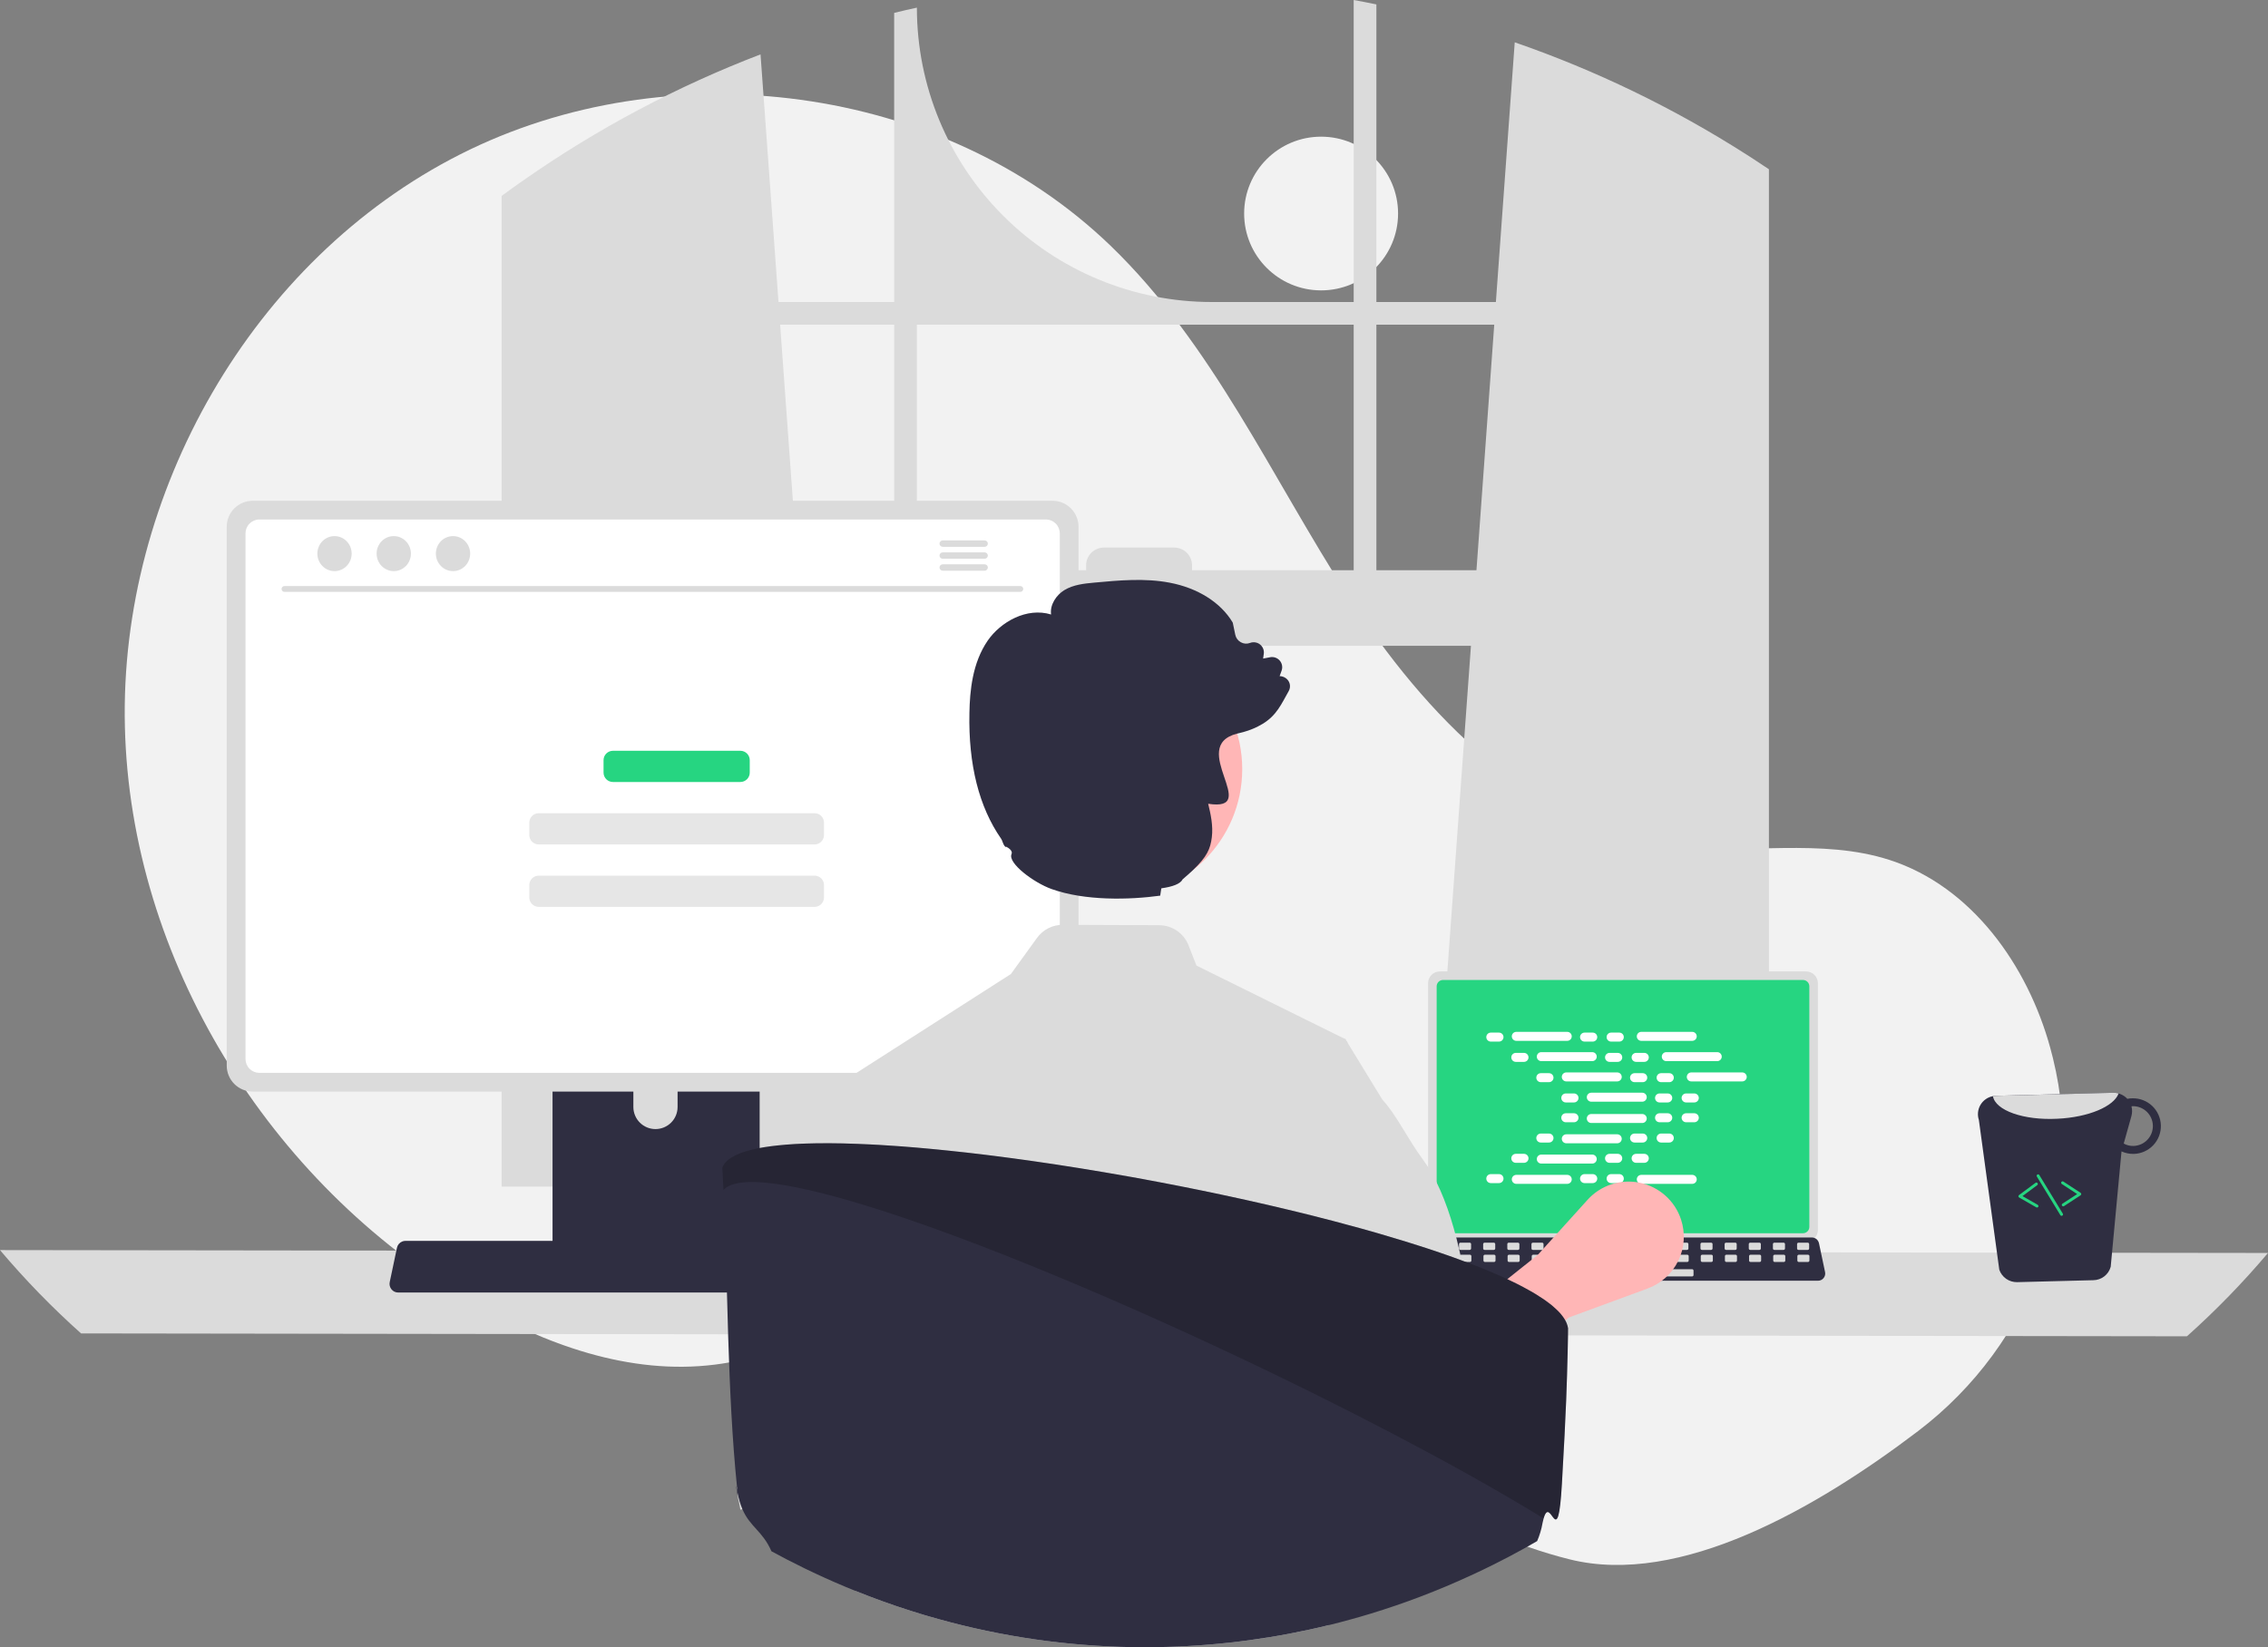 <svg width="585" height="425" viewBox="0 0 585 425" fill="none" xmlns="http://www.w3.org/2000/svg">
<rect x="0" y="0" width="585" height="425" fill="#808080" stroke="none"/>
<g clip-path="url(#clip0_406_376)">
<path d="M340.762 74.922C351.725 74.922 360.614 66.044 360.614 55.093C360.614 44.141 351.725 35.263 340.762 35.263C329.798 35.263 320.91 44.141 320.91 55.093C320.91 66.044 329.798 74.922 340.762 74.922Z" fill="#F2F2F2"/>
<path d="M494.76 369.221C524.267 346.771 538.361 309.046 529.538 273.058C529.319 272.164 529.087 271.272 528.844 270.382C522.994 249.02 508.523 228.717 487.431 221.892C469.721 216.16 450.39 220.568 431.914 218.288C395.645 213.814 367.527 184.501 347.742 153.81C327.957 123.119 312.751 88.764 286.461 63.409C243.127 21.615 172.437 12.617 118.708 39.821C64.979 67.026 30.755 127.383 32.214 187.535C33.674 247.688 69.424 305.198 121.341 335.711C140.414 346.92 162.473 354.861 184.426 352.083C203.474 349.671 220.782 339.448 239.741 336.412C269.549 331.64 299.167 345.102 324.948 360.79C350.73 376.477 375.633 395.071 404.93 402.344C433.377 409.406 468.62 389.108 494.76 369.221Z" fill="#F2F2F2"/>
<path d="M452.364 41.085C451.717 40.654 451.063 40.245 450.416 39.83C431.718 27.884 411.676 18.18 390.706 10.917L385.843 77.921H355.018V1.136C353.077 0.735 351.122 0.356 349.167 -3.8147e-05V77.921H312.534C292.368 77.921 273.027 69.919 258.768 55.675C244.508 41.431 236.497 22.112 236.497 1.968C234.534 2.391 232.586 2.844 230.638 3.327V77.921H200.801L196.169 14.029C174.619 22.285 154.159 33.142 135.247 46.358C134.92 46.58 134.593 46.811 134.273 47.033C132.63 48.185 131.009 49.358 129.396 50.546V306.167H217.329L215.775 284.666L207.225 166.619H379.412L370.862 284.666L369.308 306.167H456.268V43.669C454.974 42.793 453.673 41.931 452.364 41.085ZM230.638 147.123H205.812L201.225 83.773H230.638V147.123ZM349.167 147.123H307.471V145.868C307.471 145.265 307.352 144.667 307.121 144.11C306.889 143.553 306.55 143.046 306.123 142.62C305.695 142.194 305.188 141.856 304.63 141.626C304.071 141.396 303.473 141.278 302.869 141.279H284.742C284.139 141.278 283.541 141.397 282.984 141.627C282.426 141.858 281.919 142.196 281.493 142.622C281.066 143.049 280.728 143.555 280.497 144.112C280.266 144.668 280.147 145.265 280.148 145.868V147.123H236.497V83.773H349.167V147.123ZM355.018 147.123V83.773H385.42L380.832 147.123H355.018Z" fill="#DBDBDB"/>
<path d="M-3.05176e-05 322.536C6.459 330.18 13.445 337.365 20.907 344.036L564.093 344.779C571.555 338.107 578.541 330.923 585 323.278L-3.05176e-05 322.536Z" fill="#DBDBDB"/>
<path d="M368.352 253.69V317.34C368.352 318.152 368.675 318.929 369.249 319.503C369.824 320.076 370.602 320.399 371.414 320.4H465.842C466.654 320.399 467.433 320.076 468.007 319.503C468.581 318.929 468.904 318.152 468.905 317.34V253.69C468.903 252.88 468.579 252.103 468.005 251.531C467.431 250.958 466.653 250.636 465.842 250.635H371.414C370.603 250.636 369.825 250.958 369.251 251.531C368.677 252.103 368.354 252.88 368.352 253.69Z" fill="#DBDBDB"/>
<path d="M370.567 254.482V316.555C370.568 316.989 370.74 317.404 371.047 317.71C371.354 318.017 371.77 318.189 372.204 318.19H465.056C465.49 318.189 465.906 318.017 466.212 317.71C466.519 317.404 466.692 316.989 466.693 316.555V254.482C466.693 254.048 466.52 253.632 466.213 253.325C465.907 253.018 465.49 252.845 465.056 252.844H372.204C371.769 252.845 371.353 253.018 371.046 253.325C370.739 253.632 370.567 254.048 370.567 254.482Z" fill="#26D581"/>
<path d="M366.377 329.754C366.55 329.97 366.77 330.145 367.02 330.265C367.27 330.384 367.544 330.446 367.822 330.444H468.932C469.208 330.444 469.481 330.382 469.731 330.263C469.98 330.144 470.2 329.971 470.374 329.757C470.549 329.542 470.673 329.292 470.738 329.023C470.803 328.755 470.807 328.475 470.75 328.205L469.181 320.758C469.116 320.454 468.976 320.171 468.773 319.936C468.571 319.7 468.313 319.518 468.022 319.408C467.812 319.325 467.588 319.283 467.362 319.283H369.385C369.159 319.283 368.935 319.325 368.725 319.408C368.434 319.518 368.176 319.7 367.974 319.936C367.772 320.171 367.631 320.454 367.566 320.758L365.997 328.205C365.941 328.475 365.946 328.754 366.012 329.022C366.078 329.29 366.202 329.54 366.377 329.754Z" fill="#2F2E41"/>
<path d="M463.893 322.491H466.281C466.482 322.491 466.644 322.329 466.644 322.128V320.987C466.644 320.787 466.482 320.624 466.281 320.624H463.893C463.692 320.624 463.53 320.787 463.53 320.987V322.128C463.53 322.329 463.692 322.491 463.893 322.491Z" fill="#DBDBDB"/>
<path d="M457.665 322.491H460.053C460.253 322.491 460.416 322.329 460.416 322.128V320.987C460.416 320.787 460.253 320.624 460.053 320.624H457.665C457.464 320.624 457.302 320.787 457.302 320.987V322.128C457.302 322.329 457.464 322.491 457.665 322.491Z" fill="#DBDBDB"/>
<path d="M451.436 322.491H453.825C454.025 322.491 454.188 322.329 454.188 322.128V320.987C454.188 320.787 454.025 320.624 453.825 320.624H451.436C451.236 320.624 451.073 320.787 451.073 320.987V322.128C451.073 322.329 451.236 322.491 451.436 322.491Z" fill="#DBDBDB"/>
<path d="M445.208 322.491H447.596C447.797 322.491 447.959 322.329 447.959 322.128V320.987C447.959 320.787 447.797 320.624 447.596 320.624H445.208C445.008 320.624 444.845 320.787 444.845 320.987V322.128C444.845 322.329 445.008 322.491 445.208 322.491Z" fill="#DBDBDB"/>
<path d="M438.98 322.491H441.368C441.568 322.491 441.731 322.329 441.731 322.128V320.987C441.731 320.787 441.568 320.624 441.368 320.624H438.98C438.779 320.624 438.617 320.787 438.617 320.987V322.128C438.617 322.329 438.779 322.491 438.98 322.491Z" fill="#DBDBDB"/>
<path d="M432.752 322.491H435.14C435.34 322.491 435.503 322.329 435.503 322.128V320.987C435.503 320.787 435.34 320.624 435.14 320.624H432.752C432.551 320.624 432.389 320.787 432.389 320.987V322.128C432.389 322.329 432.551 322.491 432.752 322.491Z" fill="#DBDBDB"/>
<path d="M426.523 322.491H428.911C429.112 322.491 429.274 322.329 429.274 322.128V320.987C429.274 320.787 429.112 320.624 428.911 320.624H426.523C426.323 320.624 426.16 320.787 426.16 320.987V322.128C426.16 322.329 426.323 322.491 426.523 322.491Z" fill="#DBDBDB"/>
<path d="M420.295 322.491H422.683C422.884 322.491 423.046 322.329 423.046 322.128V320.987C423.046 320.787 422.884 320.624 422.683 320.624H420.295C420.094 320.624 419.932 320.787 419.932 320.987V322.128C419.932 322.329 420.094 322.491 420.295 322.491Z" fill="#DBDBDB"/>
<path d="M414.067 322.491H416.455C416.655 322.491 416.818 322.329 416.818 322.128V320.987C416.818 320.787 416.655 320.624 416.455 320.624H414.067C413.866 320.624 413.704 320.787 413.704 320.987V322.128C413.704 322.329 413.866 322.491 414.067 322.491Z" fill="#DBDBDB"/>
<path d="M407.838 322.491H410.227C410.427 322.491 410.59 322.329 410.59 322.128V320.987C410.59 320.787 410.427 320.624 410.227 320.624H407.838C407.638 320.624 407.475 320.787 407.475 320.987V322.128C407.475 322.329 407.638 322.491 407.838 322.491Z" fill="#DBDBDB"/>
<path d="M401.61 322.491H403.998C404.199 322.491 404.361 322.329 404.361 322.128V320.987C404.361 320.787 404.199 320.624 403.998 320.624H401.61C401.41 320.624 401.247 320.787 401.247 320.987V322.128C401.247 322.329 401.41 322.491 401.61 322.491Z" fill="#DBDBDB"/>
<path d="M395.382 322.491H397.77C397.971 322.491 398.133 322.329 398.133 322.128V320.987C398.133 320.787 397.971 320.624 397.77 320.624H395.382C395.181 320.624 395.019 320.787 395.019 320.987V322.128C395.019 322.329 395.181 322.491 395.382 322.491Z" fill="#DBDBDB"/>
<path d="M389.154 322.491H391.542C391.742 322.491 391.905 322.329 391.905 322.128V320.987C391.905 320.787 391.742 320.624 391.542 320.624H389.154C388.953 320.624 388.791 320.787 388.791 320.987V322.128C388.791 322.329 388.953 322.491 389.154 322.491Z" fill="#DBDBDB"/>
<path d="M382.925 322.491H385.313C385.514 322.491 385.676 322.329 385.676 322.128V320.987C385.676 320.787 385.514 320.624 385.313 320.624H382.925C382.725 320.624 382.562 320.787 382.562 320.987V322.128C382.562 322.329 382.725 322.491 382.925 322.491Z" fill="#DBDBDB"/>
<path d="M376.697 322.491H379.085C379.286 322.491 379.448 322.329 379.448 322.128V320.987C379.448 320.787 379.286 320.624 379.085 320.624H376.697C376.497 320.624 376.334 320.787 376.334 320.987V322.128C376.334 322.329 376.497 322.491 376.697 322.491Z" fill="#DBDBDB"/>
<path d="M370.469 322.491H372.857C373.057 322.491 373.22 322.329 373.22 322.128V320.987C373.22 320.787 373.057 320.624 372.857 320.624H370.469C370.268 320.624 370.106 320.787 370.106 320.987V322.128C370.106 322.329 370.268 322.491 370.469 322.491Z" fill="#DBDBDB"/>
<path d="M463.966 325.602H466.355C466.555 325.602 466.718 325.439 466.718 325.239V324.098C466.718 323.897 466.555 323.735 466.355 323.735H463.966C463.766 323.735 463.603 323.897 463.603 324.098V325.239C463.603 325.439 463.766 325.602 463.966 325.602Z" fill="#DBDBDB"/>
<path d="M457.738 325.602H460.126C460.327 325.602 460.489 325.439 460.489 325.239V324.098C460.489 323.897 460.327 323.735 460.126 323.735H457.738C457.538 323.735 457.375 323.897 457.375 324.098V325.239C457.375 325.439 457.538 325.602 457.738 325.602Z" fill="#DBDBDB"/>
<path d="M451.51 325.602H453.898C454.099 325.602 454.261 325.439 454.261 325.239V324.098C454.261 323.897 454.099 323.735 453.898 323.735H451.51C451.309 323.735 451.147 323.897 451.147 324.098V325.239C451.147 325.439 451.309 325.602 451.51 325.602Z" fill="#DBDBDB"/>
<path d="M445.282 325.602H447.67C447.87 325.602 448.033 325.439 448.033 325.239V324.098C448.033 323.897 447.87 323.735 447.67 323.735H445.282C445.081 323.735 444.919 323.897 444.919 324.098V325.239C444.919 325.439 445.081 325.602 445.282 325.602Z" fill="#DBDBDB"/>
<path d="M439.053 325.602H441.442C441.642 325.602 441.805 325.439 441.805 325.239V324.098C441.805 323.897 441.642 323.735 441.442 323.735H439.053C438.853 323.735 438.69 323.897 438.69 324.098V325.239C438.69 325.439 438.853 325.602 439.053 325.602Z" fill="#DBDBDB"/>
<path d="M432.825 325.602H435.213C435.414 325.602 435.576 325.439 435.576 325.239V324.098C435.576 323.897 435.414 323.735 435.213 323.735H432.825C432.625 323.735 432.462 323.897 432.462 324.098V325.239C432.462 325.439 432.625 325.602 432.825 325.602Z" fill="#DBDBDB"/>
<path d="M426.597 325.602H428.985C429.185 325.602 429.348 325.439 429.348 325.239V324.098C429.348 323.897 429.185 323.735 428.985 323.735H426.597C426.396 323.735 426.234 323.897 426.234 324.098V325.239C426.234 325.439 426.396 325.602 426.597 325.602Z" fill="#DBDBDB"/>
<path d="M420.369 325.602H422.757C422.957 325.602 423.12 325.439 423.12 325.239V324.098C423.12 323.897 422.957 323.735 422.757 323.735H420.369C420.168 323.735 420.006 323.897 420.006 324.098V325.239C420.006 325.439 420.168 325.602 420.369 325.602Z" fill="#DBDBDB"/>
<path d="M414.14 325.602H416.528C416.729 325.602 416.891 325.439 416.891 325.239V324.098C416.891 323.897 416.729 323.735 416.528 323.735H414.14C413.94 323.735 413.777 323.897 413.777 324.098V325.239C413.777 325.439 413.94 325.602 414.14 325.602Z" fill="#DBDBDB"/>
<path d="M407.912 325.602H410.3C410.501 325.602 410.663 325.439 410.663 325.239V324.098C410.663 323.897 410.501 323.735 410.3 323.735H407.912C407.712 323.735 407.549 323.897 407.549 324.098V325.239C407.549 325.439 407.712 325.602 407.912 325.602Z" fill="#DBDBDB"/>
<path d="M401.684 325.602H404.072C404.272 325.602 404.435 325.439 404.435 325.239V324.098C404.435 323.897 404.272 323.735 404.072 323.735H401.684C401.483 323.735 401.321 323.897 401.321 324.098V325.239C401.321 325.439 401.483 325.602 401.684 325.602Z" fill="#DBDBDB"/>
<path d="M395.455 325.602H397.844C398.044 325.602 398.207 325.439 398.207 325.239V324.098C398.207 323.897 398.044 323.735 397.844 323.735H395.455C395.255 323.735 395.093 323.897 395.093 324.098V325.239C395.093 325.439 395.255 325.602 395.455 325.602Z" fill="#DBDBDB"/>
<path d="M389.227 325.602H391.615C391.816 325.602 391.978 325.439 391.978 325.239V324.098C391.978 323.897 391.816 323.735 391.615 323.735H389.227C389.027 323.735 388.864 323.897 388.864 324.098V325.239C388.864 325.439 389.027 325.602 389.227 325.602Z" fill="#DBDBDB"/>
<path d="M382.999 325.602H385.387C385.588 325.602 385.75 325.439 385.75 325.239V324.098C385.75 323.897 385.588 323.735 385.387 323.735H382.999C382.798 323.735 382.636 323.897 382.636 324.098V325.239C382.636 325.439 382.798 325.602 382.999 325.602Z" fill="#DBDBDB"/>
<path d="M376.771 325.602H379.159C379.359 325.602 379.522 325.439 379.522 325.239V324.098C379.522 323.897 379.359 323.735 379.159 323.735H376.771C376.57 323.735 376.408 323.897 376.408 324.098V325.239C376.408 325.439 376.57 325.602 376.771 325.602Z" fill="#DBDBDB"/>
<path d="M370.542 325.602H372.931C373.131 325.602 373.294 325.439 373.294 325.239V324.098C373.294 323.897 373.131 323.735 372.931 323.735H370.542C370.342 323.735 370.179 323.897 370.179 324.098V325.239C370.179 325.439 370.342 325.602 370.542 325.602Z" fill="#DBDBDB"/>
<path d="M412.272 329.334H436.459C436.659 329.334 436.822 329.172 436.822 328.972V327.831C436.822 327.63 436.659 327.468 436.459 327.468H412.272C412.071 327.468 411.909 327.63 411.909 327.831V328.972C411.909 329.172 412.071 329.334 412.272 329.334Z" fill="#DBDBDB"/>
<path d="M386.646 266.424H384.532C383.891 266.424 383.371 266.943 383.371 267.583C383.371 268.224 383.891 268.743 384.532 268.743H386.646C387.287 268.743 387.807 268.224 387.807 267.583C387.807 266.943 387.287 266.424 386.646 266.424Z" fill="white"/>
<path d="M410.827 266.424H408.713C408.072 266.424 407.552 266.943 407.552 267.583C407.552 268.224 408.072 268.743 408.713 268.743H410.827C411.468 268.743 411.988 268.224 411.988 267.583C411.988 266.943 411.468 266.424 410.827 266.424Z" fill="white"/>
<path d="M417.678 266.424H415.564C414.923 266.424 414.403 266.943 414.403 267.583C414.403 268.224 414.923 268.743 415.564 268.743H417.678C418.319 268.743 418.839 268.224 418.839 267.583C418.839 266.943 418.319 266.424 417.678 266.424Z" fill="white"/>
<path d="M404.25 266.231H391.109C390.468 266.231 389.949 266.75 389.949 267.39C389.949 268.03 390.468 268.55 391.109 268.55H404.25C404.891 268.55 405.41 268.03 405.41 267.39C405.41 266.75 404.891 266.231 404.25 266.231Z" fill="white"/>
<path d="M436.491 266.231H423.35C422.709 266.231 422.19 266.75 422.19 267.39C422.19 268.03 422.709 268.55 423.35 268.55H436.491C437.132 268.55 437.652 268.03 437.652 267.39C437.652 266.75 437.132 266.231 436.491 266.231Z" fill="white"/>
<path d="M393.094 271.657H390.98C390.339 271.657 389.819 272.177 389.819 272.817C389.819 273.457 390.339 273.976 390.98 273.976H393.094C393.735 273.976 394.255 273.457 394.255 272.817C394.255 272.177 393.735 271.657 393.094 271.657Z" fill="white"/>
<path d="M417.275 271.657H415.161C414.52 271.657 414 272.177 414 272.817C414 273.457 414.52 273.976 415.161 273.976H417.275C417.916 273.976 418.436 273.457 418.436 272.817C418.436 272.177 417.916 271.657 417.275 271.657Z" fill="white"/>
<path d="M424.126 271.657H422.012C421.371 271.657 420.852 272.177 420.852 272.817C420.852 273.457 421.371 273.976 422.012 273.976H424.126C424.767 273.976 425.287 273.457 425.287 272.817C425.287 272.177 424.767 271.657 424.126 271.657Z" fill="white"/>
<path d="M410.698 271.464H397.557C396.916 271.464 396.397 271.983 396.397 272.624C396.397 273.264 396.916 273.783 397.557 273.783H410.698C411.339 273.783 411.859 273.264 411.859 272.624C411.859 271.983 411.339 271.464 410.698 271.464Z" fill="white"/>
<path d="M442.939 271.464H429.798C429.157 271.464 428.638 271.983 428.638 272.624C428.638 273.264 429.157 273.783 429.798 273.783H442.939C443.58 273.783 444.1 273.264 444.1 272.624C444.1 271.983 443.58 271.464 442.939 271.464Z" fill="white"/>
<path d="M399.543 276.891H397.428C396.787 276.891 396.268 277.41 396.268 278.05C396.268 278.69 396.787 279.21 397.428 279.21H399.543C400.184 279.21 400.703 278.69 400.703 278.05C400.703 277.41 400.184 276.891 399.543 276.891Z" fill="white"/>
<path d="M423.724 276.891H421.609C420.968 276.891 420.449 277.41 420.449 278.05C420.449 278.69 420.968 279.21 421.609 279.21H423.724C424.365 279.21 424.884 278.69 424.884 278.05C424.884 277.41 424.365 276.891 423.724 276.891Z" fill="white"/>
<path d="M430.575 276.891H428.46C427.819 276.891 427.3 277.41 427.3 278.05C427.3 278.69 427.819 279.21 428.46 279.21H430.575C431.216 279.21 431.735 278.69 431.735 278.05C431.735 277.41 431.216 276.891 430.575 276.891Z" fill="white"/>
<path d="M417.146 276.698H404.006C403.365 276.698 402.845 277.217 402.845 277.857C402.845 278.497 403.365 279.016 404.006 279.016H417.146C417.787 279.016 418.307 278.497 418.307 277.857C418.307 277.217 417.787 276.698 417.146 276.698Z" fill="white"/>
<path d="M449.387 276.698H436.247C435.606 276.698 435.086 277.217 435.086 277.857C435.086 278.497 435.606 279.016 436.247 279.016H449.387C450.028 279.016 450.548 278.497 450.548 277.857C450.548 277.217 450.028 276.698 449.387 276.698Z" fill="white"/>
<path d="M405.991 282.124H403.877C403.236 282.124 402.716 282.643 402.716 283.284C402.716 283.924 403.236 284.443 403.877 284.443H405.991C406.632 284.443 407.152 283.924 407.152 283.284C407.152 282.643 406.632 282.124 405.991 282.124Z" fill="white"/>
<path d="M430.172 282.124H428.057C427.416 282.124 426.897 282.643 426.897 283.284C426.897 283.924 427.416 284.443 428.057 284.443H430.172C430.813 284.443 431.332 283.924 431.332 283.284C431.332 282.643 430.813 282.124 430.172 282.124Z" fill="white"/>
<path d="M437.023 282.124H434.909C434.268 282.124 433.748 282.643 433.748 283.284C433.748 283.924 434.268 284.443 434.909 284.443H437.023C437.664 284.443 438.184 283.924 438.184 283.284C438.184 282.643 437.664 282.124 437.023 282.124Z" fill="white"/>
<path d="M423.594 281.931H410.454C409.813 281.931 409.293 282.45 409.293 283.09C409.293 283.731 409.813 284.25 410.454 284.25H423.594C424.235 284.25 424.755 283.731 424.755 283.09C424.755 282.45 424.235 281.931 423.594 281.931Z" fill="white"/>
<path d="M410.827 302.934H408.713C408.072 302.934 407.552 303.453 407.552 304.094C407.552 304.734 408.072 305.253 408.713 305.253H410.827C411.468 305.253 411.988 304.734 411.988 304.094C411.988 303.453 411.468 302.934 410.827 302.934Z" fill="white"/>
<path d="M417.678 302.934H415.564C414.923 302.934 414.403 303.453 414.403 304.094C414.403 304.734 414.923 305.253 415.564 305.253H417.678C418.319 305.253 418.839 304.734 418.839 304.094C418.839 303.453 418.319 302.934 417.678 302.934Z" fill="white"/>
<path d="M436.491 303.128H423.35C422.709 303.128 422.19 303.647 422.19 304.287C422.19 304.927 422.709 305.446 423.35 305.446H436.491C437.132 305.446 437.652 304.927 437.652 304.287C437.652 303.647 437.132 303.128 436.491 303.128Z" fill="white"/>
<path d="M386.646 302.934H384.532C383.891 302.934 383.371 303.453 383.371 304.094C383.371 304.734 383.891 305.253 384.532 305.253H386.646C387.287 305.253 387.807 304.734 387.807 304.094C387.807 303.453 387.287 302.934 386.646 302.934Z" fill="white"/>
<path d="M404.25 303.128H391.109C390.468 303.128 389.949 303.647 389.949 304.287C389.949 304.927 390.468 305.446 391.109 305.446H404.25C404.891 305.446 405.41 304.927 405.41 304.287C405.41 303.647 404.891 303.128 404.25 303.128Z" fill="white"/>
<path d="M393.094 297.701H390.98C390.339 297.701 389.819 298.22 389.819 298.86C389.819 299.5 390.339 300.02 390.98 300.02H393.094C393.735 300.02 394.255 299.5 394.255 298.86C394.255 298.22 393.735 297.701 393.094 297.701Z" fill="white"/>
<path d="M417.275 297.701H415.161C414.52 297.701 414 298.22 414 298.86C414 299.5 414.52 300.02 415.161 300.02H417.275C417.916 300.02 418.436 299.5 418.436 298.86C418.436 298.22 417.916 297.701 417.275 297.701Z" fill="white"/>
<path d="M424.126 297.701H422.012C421.371 297.701 420.852 298.22 420.852 298.86C420.852 299.5 421.371 300.02 422.012 300.02H424.126C424.767 300.02 425.287 299.5 425.287 298.86C425.287 298.22 424.767 297.701 424.126 297.701Z" fill="white"/>
<path d="M410.698 297.894H397.557C396.916 297.894 396.397 298.413 396.397 299.054C396.397 299.694 396.916 300.213 397.557 300.213H410.698C411.339 300.213 411.859 299.694 411.859 299.054C411.859 298.413 411.339 297.894 410.698 297.894Z" fill="white"/>
<path d="M399.543 292.467H397.428C396.787 292.467 396.268 292.987 396.268 293.627C396.268 294.267 396.787 294.786 397.428 294.786H399.543C400.184 294.786 400.703 294.267 400.703 293.627C400.703 292.987 400.184 292.467 399.543 292.467Z" fill="white"/>
<path d="M423.724 292.467H421.609C420.968 292.467 420.449 292.987 420.449 293.627C420.449 294.267 420.968 294.786 421.609 294.786H423.724C424.365 294.786 424.884 294.267 424.884 293.627C424.884 292.987 424.365 292.467 423.724 292.467Z" fill="white"/>
<path d="M430.575 292.467H428.46C427.819 292.467 427.3 292.987 427.3 293.627C427.3 294.267 427.819 294.786 428.46 294.786H430.575C431.216 294.786 431.735 294.267 431.735 293.627C431.735 292.987 431.216 292.467 430.575 292.467Z" fill="white"/>
<path d="M417.146 292.661H404.006C403.365 292.661 402.845 293.18 402.845 293.82C402.845 294.46 403.365 294.98 404.006 294.98H417.146C417.787 294.98 418.307 294.46 418.307 293.82C418.307 293.18 417.787 292.661 417.146 292.661Z" fill="white"/>
<path d="M405.991 287.234H403.877C403.236 287.234 402.716 287.753 402.716 288.394C402.716 289.034 403.236 289.553 403.877 289.553H405.991C406.632 289.553 407.152 289.034 407.152 288.394C407.152 287.753 406.632 287.234 405.991 287.234Z" fill="white"/>
<path d="M430.172 287.234H428.057C427.416 287.234 426.897 287.753 426.897 288.394C426.897 289.034 427.416 289.553 428.057 289.553H430.172C430.813 289.553 431.332 289.034 431.332 288.394C431.332 287.753 430.813 287.234 430.172 287.234Z" fill="white"/>
<path d="M437.023 287.234H434.909C434.268 287.234 433.748 287.753 433.748 288.394C433.748 289.034 434.268 289.553 434.909 289.553H437.023C437.664 289.553 438.184 289.034 438.184 288.394C438.184 287.753 437.664 287.234 437.023 287.234Z" fill="white"/>
<path d="M423.594 287.427H410.454C409.813 287.427 409.293 287.947 409.293 288.587C409.293 289.227 409.813 289.746 410.454 289.746H423.594C424.235 289.746 424.755 289.227 424.755 288.587C424.755 287.947 424.235 287.427 423.594 287.427Z" fill="white"/>
<path d="M375.406 364.267L365.48 348.596L396.634 323.788L409.493 309.558C411.164 307.709 413.291 306.331 415.662 305.56C418.033 304.79 420.565 304.655 423.005 305.168C425.445 305.681 427.707 306.825 429.566 308.485C431.424 310.145 432.814 312.264 433.596 314.629C434.755 318.133 434.506 321.95 432.901 325.275C431.296 328.599 428.461 331.17 424.994 332.446L404.66 339.929L375.406 364.267Z" fill="#FFB6B6"/>
<path d="M142.521 250.638V326.806H195.942V250.638C195.943 250.09 195.768 249.556 195.442 249.115C195.117 248.674 194.659 248.349 194.135 248.187C193.888 248.105 193.629 248.065 193.369 248.068H145.101C144.763 248.067 144.428 248.133 144.115 248.262C143.802 248.391 143.518 248.58 143.278 248.819C143.039 249.057 142.848 249.341 142.719 249.653C142.589 249.965 142.522 250.3 142.521 250.638ZM163.369 276.809C163.383 275.308 163.99 273.872 165.058 272.816C166.126 271.759 167.568 271.166 169.072 271.166C170.575 271.166 172.018 271.759 173.086 272.816C174.153 273.872 174.76 275.308 174.774 276.809V285.647C174.767 287.153 174.162 288.594 173.094 289.656C172.025 290.718 170.579 291.315 169.072 291.315C167.564 291.315 166.118 290.718 165.05 289.656C163.981 288.594 163.377 287.153 163.369 285.647V276.809Z" fill="#2F2E41"/>
<path d="M142.358 324.37V331.715C142.359 332.096 142.51 332.46 142.779 332.73C143.048 333 143.412 333.153 143.793 333.156H194.67C195.052 333.154 195.417 333.001 195.686 332.731C195.954 332.461 196.105 332.096 196.105 331.715V324.37H142.358Z" fill="#DBDBDB"/>
<path d="M58.484 135.88V274.953C58.485 276.725 59.191 278.424 60.445 279.678C61.7 280.931 63.401 281.635 65.175 281.637H271.496C273.27 281.635 274.972 280.931 276.226 279.678C277.481 278.424 278.186 276.725 278.188 274.953V135.88C278.183 134.109 277.477 132.412 276.223 131.161C274.968 129.91 273.269 129.206 271.496 129.203H65.175C63.402 129.206 61.703 129.91 60.449 131.161C59.194 132.412 58.488 134.109 58.484 135.88Z" fill="#DBDBDB"/>
<path d="M63.324 137.61V273.237C63.325 274.184 63.703 275.092 64.373 275.761C65.043 276.431 65.952 276.808 66.9 276.809H269.779C270.727 276.808 271.635 276.431 272.306 275.761C272.976 275.092 273.353 274.184 273.355 273.237V137.61C273.355 136.662 272.978 135.753 272.308 135.082C271.637 134.411 270.728 134.033 269.779 134.031H66.9C65.951 134.033 65.041 134.411 64.371 135.082C63.7 135.753 63.324 136.662 63.324 137.61Z" fill="white"/>
<path d="M100.975 332.658C101.181 332.917 101.444 333.126 101.742 333.268C102.041 333.411 102.368 333.484 102.7 333.483H223.399C223.729 333.482 224.055 333.408 224.353 333.266C224.651 333.124 224.913 332.918 225.121 332.662C225.329 332.406 225.478 332.107 225.555 331.786C225.633 331.466 225.638 331.132 225.57 330.809L223.697 321.919C223.619 321.557 223.452 321.219 223.21 320.938C222.969 320.657 222.66 320.44 222.314 320.308C222.063 320.209 221.795 320.159 221.526 320.159H104.566C104.296 320.159 104.029 320.209 103.778 320.308C103.431 320.44 103.123 320.656 102.881 320.938C102.64 321.219 102.472 321.557 102.395 321.919L100.521 330.809C100.454 331.132 100.461 331.465 100.539 331.785C100.617 332.105 100.766 332.403 100.975 332.658Z" fill="#2F2E41"/>
<path d="M263.195 152.714H73.362C73.165 152.71 72.977 152.628 72.839 152.487C72.701 152.346 72.624 152.157 72.624 151.96C72.624 151.763 72.701 151.573 72.839 151.432C72.977 151.291 73.165 151.21 73.362 151.206H263.195C263.392 151.21 263.58 151.291 263.718 151.432C263.856 151.573 263.933 151.763 263.933 151.96C263.933 152.157 263.856 152.346 263.718 152.487C263.58 152.628 263.392 152.71 263.195 152.714Z" fill="#DBDBDB"/>
<path d="M86.284 147.356C88.727 147.356 90.708 145.333 90.708 142.838C90.708 140.343 88.727 138.32 86.284 138.32C83.841 138.32 81.86 140.343 81.86 142.838C81.86 145.333 83.841 147.356 86.284 147.356Z" fill="#DBDBDB"/>
<path d="M101.567 147.356C104.011 147.356 105.992 145.333 105.992 142.838C105.992 140.343 104.011 138.32 101.567 138.32C99.124 138.32 97.143 140.343 97.143 142.838C97.143 145.333 99.124 147.356 101.567 147.356Z" fill="#DBDBDB"/>
<path d="M116.851 147.356C119.294 147.356 121.275 145.333 121.275 142.838C121.275 140.343 119.294 138.32 116.851 138.32C114.407 138.32 112.427 140.343 112.427 142.838C112.427 145.333 114.407 147.356 116.851 147.356Z" fill="#DBDBDB"/>
<path d="M253.991 139.437H243.136C242.922 139.442 242.718 139.531 242.568 139.684C242.418 139.838 242.334 140.044 242.334 140.258C242.334 140.472 242.418 140.678 242.568 140.832C242.718 140.985 242.922 141.074 243.136 141.079H253.991C254.207 141.076 254.413 140.988 254.565 140.834C254.717 140.681 254.802 140.474 254.802 140.258C254.802 140.042 254.717 139.835 254.565 139.682C254.413 139.528 254.207 139.44 253.991 139.437Z" fill="#DBDBDB"/>
<path d="M253.991 142.519H243.136C242.922 142.524 242.717 142.613 242.567 142.766C242.417 142.92 242.333 143.126 242.333 143.34C242.333 143.555 242.417 143.761 242.567 143.914C242.717 144.067 242.922 144.156 243.136 144.161H253.991C254.208 144.158 254.414 144.071 254.566 143.917C254.718 143.763 254.803 143.556 254.803 143.34C254.803 143.124 254.718 142.917 254.566 142.763C254.414 142.61 254.208 142.522 253.991 142.519Z" fill="#DBDBDB"/>
<path d="M253.991 145.602H243.136C242.922 145.607 242.718 145.695 242.568 145.849C242.418 146.002 242.334 146.208 242.334 146.422C242.334 146.637 242.418 146.842 242.568 146.996C242.718 147.149 242.922 147.238 243.136 147.243H253.991C254.207 147.24 254.413 147.152 254.565 146.998C254.717 146.845 254.802 146.638 254.802 146.422C254.802 146.207 254.717 146 254.565 145.846C254.413 145.692 254.207 145.605 253.991 145.602Z" fill="#DBDBDB"/>
<path d="M515.688 327.594C516.015 328.546 516.637 329.371 517.463 329.949C518.289 330.527 519.277 330.828 520.285 330.81L539.982 330.304C540.997 330.284 541.979 329.937 542.781 329.313C543.582 328.69 544.16 327.824 544.428 326.845L547.216 297.074C548.205 297.521 549.281 297.742 550.367 297.72C551.31 297.697 552.239 297.488 553.101 297.105C553.963 296.723 554.741 296.175 555.391 295.492C556.042 294.809 556.551 294.005 556.89 293.126C557.229 292.247 557.391 291.309 557.367 290.367C557.344 289.425 557.134 288.497 556.752 287.636C556.369 286.775 555.82 285.997 555.137 285.348C554.453 284.699 553.648 284.19 552.768 283.852C551.888 283.513 550.949 283.351 550.006 283.374C549.572 283.373 549.139 283.418 548.715 283.509C548.254 283.01 547.693 282.613 547.069 282.344C546.445 282.075 545.771 281.94 545.091 281.947L514.793 282.728C514.542 282.737 514.292 282.768 514.046 282.821C513.382 282.945 512.751 283.209 512.198 283.596C511.644 283.984 511.18 284.485 510.837 285.067C510.494 285.648 510.279 286.297 510.208 286.968C510.136 287.639 510.21 288.318 510.423 288.959L515.688 327.594ZM547.787 295.052L549.771 287.958C549.996 287.138 550.001 286.274 549.786 285.451C549.882 285.451 549.967 285.406 550.063 285.405C551.423 285.377 552.739 285.889 553.722 286.828C554.704 287.768 555.274 289.058 555.306 290.416C555.338 291.775 554.829 293.09 553.891 294.074C552.954 295.059 551.664 295.631 550.304 295.667C549.425 295.694 548.555 295.482 547.787 295.052Z" fill="#2F2E41"/>
<path d="M514.046 282.821C514.692 286.508 521.949 289.099 530.675 288.649C538.699 288.279 545.261 285.465 546.463 282.129C546.018 281.998 545.555 281.936 545.091 281.947L514.793 282.728C514.542 282.737 514.292 282.768 514.046 282.821Z" fill="#DBDBDB"/>
<path d="M532.274 311.234C532.314 311.224 532.352 311.207 532.386 311.185L536.664 308.388C536.716 308.354 536.758 308.308 536.788 308.254C536.817 308.2 536.832 308.139 536.832 308.077C536.832 308.016 536.817 307.955 536.788 307.901C536.758 307.847 536.716 307.801 536.664 307.767L532.218 304.858C532.177 304.831 532.132 304.812 532.084 304.803C532.036 304.794 531.986 304.794 531.938 304.804C531.89 304.814 531.845 304.833 531.804 304.861C531.764 304.888 531.729 304.923 531.702 304.964C531.676 305.005 531.657 305.051 531.648 305.099C531.639 305.147 531.64 305.196 531.65 305.244C531.66 305.292 531.679 305.337 531.707 305.377C531.734 305.418 531.77 305.452 531.811 305.479L535.782 308.077L531.98 310.563C531.906 310.611 531.852 310.684 531.827 310.768C531.802 310.852 531.807 310.943 531.843 311.023C531.878 311.104 531.941 311.169 532.02 311.208C532.099 311.246 532.189 311.256 532.274 311.234Z" fill="#26D581"/>
<path d="M525.518 311.545C525.59 311.527 525.655 311.488 525.704 311.433C525.754 311.378 525.785 311.309 525.795 311.236C525.805 311.162 525.793 311.088 525.761 311.021C525.728 310.955 525.676 310.9 525.612 310.863L521.669 308.605L525.48 305.778C525.519 305.749 525.552 305.712 525.577 305.67C525.602 305.628 525.619 305.582 525.626 305.534C525.633 305.486 525.631 305.437 525.619 305.389C525.607 305.342 525.586 305.298 525.557 305.258C525.528 305.219 525.491 305.186 525.449 305.161C525.407 305.136 525.361 305.12 525.313 305.113C525.264 305.106 525.215 305.108 525.168 305.12C525.121 305.132 525.076 305.153 525.037 305.182L520.77 308.348C520.721 308.384 520.681 308.433 520.655 308.489C520.629 308.545 520.617 308.606 520.621 308.668C520.624 308.729 520.643 308.789 520.676 308.841C520.708 308.893 520.753 308.937 520.807 308.968L525.242 311.507C525.326 311.555 525.425 311.569 525.518 311.545Z" fill="#26D581"/>
<path d="M531.849 313.685C531.885 313.676 531.919 313.661 531.951 313.642C531.992 313.616 532.029 313.583 532.058 313.544C532.087 313.504 532.107 313.46 532.119 313.412C532.13 313.365 532.133 313.316 532.125 313.268C532.118 313.219 532.101 313.173 532.075 313.131L526.012 303.173C525.96 303.089 525.878 303.029 525.782 303.006C525.686 302.983 525.585 302.999 525.501 303.05C525.417 303.101 525.356 303.184 525.333 303.279C525.31 303.375 525.325 303.476 525.376 303.56L531.44 313.518C531.481 313.586 531.543 313.639 531.617 313.669C531.691 313.699 531.772 313.704 531.849 313.685Z" fill="#26D581"/>
<path d="M190.96 193.709H158.104C156.764 193.709 155.677 194.794 155.677 196.133V199.34C155.677 200.679 156.764 201.764 158.104 201.764H190.96C192.3 201.764 193.387 200.679 193.387 199.34V196.133C193.387 194.794 192.3 193.709 190.96 193.709Z" fill="#26D581"/>
<path d="M210.111 209.819H138.953C137.612 209.819 136.526 210.904 136.526 212.243V215.449C136.526 216.788 137.612 217.873 138.953 217.873H210.111C211.452 217.873 212.538 216.788 212.538 215.449V212.243C212.538 210.904 211.452 209.819 210.111 209.819Z" fill="#E6E6E6"/>
<path d="M210.111 225.928H138.953C137.612 225.928 136.526 227.014 136.526 228.353V231.559C136.526 232.898 137.612 233.983 138.953 233.983H210.111C211.452 233.983 212.538 232.898 212.538 231.559V228.353C212.538 227.014 211.452 225.928 210.111 225.928Z" fill="#E6E6E6"/>
<path d="M216.144 279.873L216.305 280.381L216.313 280.398L221.165 295.131L226.746 312.11L237.246 344.016L237.348 348.972V348.989L238.128 388.859L235.965 394.264L238.399 403.126C238.399 403.126 237.28 389.73 231.275 397.423C227.874 401.795 223.896 406.268 220.63 410.462C225.389 412.385 230.223 414.125 235.134 415.681C236.194 416.02 237.263 416.341 238.331 416.663C238.56 416.731 238.789 416.799 239.018 416.867C255.297 421.676 272.126 424.378 289.094 424.907C289.976 424.932 290.841 424.949 291.681 424.966C291.978 424.975 292.266 424.983 292.554 424.983C293.504 424.992 294.446 425 295.396 425C297.312 425 299.221 424.972 301.121 424.915C315.183 424.519 329.163 422.631 342.825 419.281C342.731 413.647 342.477 407.064 342.112 400.033C341.943 396.584 338.134 392.848 337.905 389.239C337.744 386.528 341.162 383.978 340.984 381.224C339.831 364.272 338.389 370.779 337.32 358.774C337.21 357.597 337.108 356.47 337.015 355.394C336.328 347.684 335.853 342.864 335.853 342.864L340.416 314.134L347.583 269.029L347.031 268.122L346.412 267.817L308.61 249.128L306.557 243.875C305.959 242.362 304.922 241.062 303.578 240.142C302.234 239.223 300.646 238.726 299.017 238.715L274.115 238.614C272.823 238.608 271.548 238.91 270.396 239.495C269.244 240.08 268.248 240.931 267.491 241.977L260.748 251.305L216.144 279.873Z" fill="#DBDBDB"/>
<path d="M242.988 336.916L237.347 348.972L233.497 357.207L226.873 391.85L223.556 395.366L220.715 382.919L190.977 389.514C190.001 384.101 190.716 389.698 190.114 383.759C190.283 383.589 190.461 383.42 190.639 383.25C191.114 382.81 191.513 382.395 191.505 381.996C191.165 361.511 192.183 326.648 200.682 305.527C202.013 302.078 203.768 298.808 205.906 295.792C206.076 295.563 206.237 295.335 206.398 295.106C210.317 289.624 212.793 284.228 216.305 280.39V280.381C216.327 280.364 216.346 280.344 216.364 280.322C216.377 280.316 216.388 280.307 216.398 280.297L240.52 267.521L241.554 296.563L242.292 317.439L242.988 336.916Z" fill="#DBDBDB"/>
<path d="M329.966 340.34L337.011 355.398L339.47 360.642L346.093 395.281L349.398 398.789L352.246 386.345L353.584 386.071L377.717 381.078L384.751 403.393C386.336 400.754 386.961 397.65 386.519 394.604C386.077 391.559 384.596 388.759 382.326 386.679C381.846 386.244 381.446 385.822 381.457 385.422C381.857 361.327 380.382 317.331 367.057 299.223C362.825 293.476 360.286 287.753 356.592 283.754C356.581 283.743 356.581 283.731 356.569 283.731L347.579 269.028L347.03 268.125L346.413 267.817L329.966 340.34Z" fill="#DBDBDB"/>
<path d="M287.285 231.535C305.582 231.535 320.415 216.719 320.415 198.442C320.415 180.166 305.582 165.35 287.285 165.35C268.989 165.35 254.156 180.166 254.156 198.442C254.156 216.719 268.989 231.535 287.285 231.535Z" fill="#FFB6B6"/>
<path d="M332.063 175.328C331.807 175.054 331.497 174.834 331.153 174.682C330.81 174.53 330.439 174.449 330.063 174.444L330.561 173.063C330.724 172.627 330.768 172.157 330.689 171.699C330.609 171.242 330.41 170.813 330.11 170.458C329.81 170.103 329.422 169.834 328.984 169.678C328.546 169.522 328.074 169.486 327.617 169.572L325.803 169.921L325.974 168.71C326.04 168.26 325.987 167.799 325.82 167.375C325.654 166.951 325.38 166.578 325.025 166.291C324.67 166.005 324.247 165.816 323.796 165.743C323.346 165.669 322.885 165.715 322.457 165.873C322.068 166.026 321.65 166.09 321.233 166.061C320.817 166.031 320.412 165.909 320.048 165.703C319.684 165.503 319.367 165.226 319.12 164.891C318.874 164.556 318.703 164.172 318.621 163.764L317.989 160.719L317.922 160.556C314.844 155.431 308.926 151.703 301.684 150.337C295.238 149.111 288.628 149.735 282.256 150.322C279.728 150.56 276.873 150.827 274.494 152.283C272.472 153.53 270.762 156.026 271.111 158.543C264.829 156.62 258.093 160.459 254.754 165.302C250.799 171.065 250.152 178.283 250.048 183.928C249.765 197.281 252.524 208.206 258.226 216.405C258.643 216.999 258.747 218.239 259.572 218.655L259.401 218.38C260.323 218.841 261.26 219.583 260.91 220.378C259.907 222.666 266.576 227.723 271.275 229.394C279.847 232.447 291.245 232.187 299.26 231.088L299.543 229.194C302.435 228.8 304.472 228.05 305.045 226.877C306.056 226.015 306.918 225.243 307.669 224.53L307.677 224.522C307.691 224.507 307.721 224.485 307.736 224.47C311.357 221.002 312.197 219.027 312.576 216.019C312.94 213.07 312.294 210.077 311.632 207.381C325.565 209.535 306.145 192.558 319.126 189.275C319.275 189.229 319.427 189.192 319.58 189.164C319.959 189.075 320.338 188.985 320.703 188.881C322.459 188.405 324.14 187.688 325.699 186.75C329.327 184.544 330.524 181.618 332.398 178.321C332.668 177.851 332.782 177.308 332.721 176.769C332.661 176.231 332.431 175.726 332.063 175.328Z" fill="#2F2E41"/>
<path d="M404.458 342.696C404.45 343.996 404.436 345.816 404.376 348.066C404.369 348.378 404.361 348.697 404.354 349.024C404.257 353.161 404.16 356.629 404.004 360.483C403.997 360.751 403.989 361.011 403.975 361.278C403.766 366.655 403.439 372.916 402.874 382.83C401.826 401.145 399.997 385.348 398.16 391.772C398.071 392.091 397.974 392.47 397.885 392.916C397.607 394.533 397.138 396.111 396.487 397.617C395.513 398.196 394.51 398.753 393.521 399.31C390.703 400.877 387.841 402.385 384.956 403.818C383.335 404.62 381.707 405.408 380.071 406.165C379.811 406.284 379.558 406.403 379.305 406.514C370.929 410.384 362.297 413.675 353.469 416.362C351.744 416.882 350.026 417.387 348.286 417.855C346.472 418.36 344.658 418.835 342.822 419.281C329.16 422.631 315.181 424.52 301.119 424.918C299.223 424.977 297.312 424.999 295.394 424.999C294.442 424.999 293.505 424.992 292.554 424.984C292.264 424.984 291.974 424.977 291.684 424.97C290.844 424.947 289.974 424.932 289.096 424.91C272.129 424.382 255.3 421.678 239.022 416.867L238.33 416.666C237.26 416.34 236.197 416.02 235.133 415.679C230.226 414.127 225.391 412.389 220.628 410.465C216.992 409.002 213.398 407.433 209.847 405.757C209.814 405.748 209.784 405.733 209.758 405.712C209.014 405.37 208.263 405.014 207.52 404.65C207.423 404.598 207.319 404.546 207.215 404.494C204.442 403.142 201.698 401.726 198.984 400.246C196.702 395.01 193.49 394.008 191.497 389.403C190.917 388.035 190.498 386.604 190.248 385.14C190.248 385.125 190.241 385.11 190.241 385.088C190.449 387.851 189.356 380.186 190.233 385.058C190.226 384.969 190.219 384.873 190.211 384.761C190.189 384.494 190.159 384.167 190.114 383.759C187.564 358.887 187.728 330.442 186.62 307.004C186.546 305.488 186.469 304.038 186.39 302.651C186.367 302.191 186.338 301.738 186.308 301.292C186.36 301.159 186.419 301.018 186.486 300.884C186.5 300.845 186.518 300.808 186.538 300.772C186.56 300.726 186.585 300.682 186.613 300.639C186.627 300.617 186.65 300.587 186.665 300.565C186.675 300.539 186.688 300.514 186.702 300.49C186.769 300.386 186.843 300.275 186.925 300.171C186.962 300.126 186.992 300.089 187.029 300.052C187.055 300.014 187.085 299.979 187.118 299.948C187.141 299.912 187.168 299.88 187.2 299.852C187.23 299.822 187.259 299.785 187.297 299.748C187.312 299.724 187.333 299.704 187.356 299.688C187.415 299.621 187.48 299.559 187.549 299.503C187.815 299.259 188.098 299.035 188.397 298.834C188.501 298.767 188.613 298.7 188.717 298.626C189.466 298.178 190.255 297.801 191.074 297.497C191.356 297.393 191.639 297.297 191.943 297.193C192.055 297.163 192.159 297.126 192.271 297.089C192.434 297.037 192.598 296.985 192.769 296.948C193.616 296.695 194.531 296.48 195.52 296.279C195.639 296.257 195.765 296.235 195.891 296.205C196.07 296.168 196.256 296.138 196.442 296.109C196.694 296.064 196.955 296.019 197.215 295.975C199.423 295.626 201.929 295.366 204.694 295.195C204.955 295.18 205.215 295.165 205.475 295.15C205.78 295.136 206.085 295.121 206.397 295.106C206.657 295.091 206.925 295.084 207.193 295.076C207.453 295.061 207.721 295.054 207.996 295.046C208.747 295.024 209.52 295.002 210.308 294.987C212.553 294.943 214.918 294.957 217.401 295.009C218.553 295.039 219.728 295.069 220.933 295.121C221.014 295.121 221.089 295.128 221.163 295.128C222.211 295.165 223.267 295.21 224.353 295.269C225.111 295.306 225.877 295.344 226.643 295.388C227.364 295.433 228.092 295.477 228.828 295.529C229.401 295.559 229.973 295.603 230.553 295.641C231.044 295.678 231.535 295.715 232.025 295.745L232.695 295.789C233.059 295.819 233.423 295.841 233.795 295.878C234.613 295.945 235.431 296.012 236.263 296.079C237.089 296.153 237.929 296.227 238.769 296.302C239.609 296.376 240.457 296.458 241.304 296.539C241.394 296.547 241.475 296.554 241.557 296.562C242.33 296.643 243.104 296.717 243.884 296.799C244.063 296.814 244.249 296.829 244.427 296.851C245.171 296.926 245.93 297.013 246.681 297.093C246.912 297.118 247.141 297.142 247.372 297.167C247.961 297.231 248.541 297.287 249.133 297.356C249.914 297.445 250.71 297.527 251.483 297.631C252.085 297.698 252.687 297.765 253.289 297.839C254.234 297.95 255.193 298.069 256.152 298.195C256.516 298.24 256.881 298.285 257.245 298.337C259.981 298.678 262.747 299.057 265.557 299.451C269.817 300.052 274.145 300.706 278.502 301.411C282.866 302.117 287.255 302.862 291.669 303.647C292.784 303.847 293.899 304.048 295.022 304.256C295.528 304.352 296.033 304.449 296.539 304.545C297.401 304.701 298.264 304.865 299.126 305.028C299.989 305.191 300.851 305.355 301.714 305.526C302.74 305.726 303.773 305.927 304.799 306.127C311.558 307.464 318.279 308.89 324.836 310.383C325.914 310.628 326.993 310.88 328.063 311.125C330.204 311.623 332.326 312.128 334.428 312.64C335.007 312.774 335.58 312.915 336.152 313.056C337.58 313.413 339.008 313.769 340.413 314.133L340.658 314.2C341.692 314.452 342.703 314.712 343.714 314.98C346.1 315.604 348.447 316.235 350.755 316.874C352.286 317.297 353.801 317.725 355.298 318.158C357.536 318.805 359.729 319.458 361.863 320.119C362.391 320.282 362.918 320.446 363.439 320.602C365 321.085 366.539 321.575 368.034 322.065C369.223 322.451 370.383 322.845 371.528 323.238C372.673 323.632 373.796 324.026 374.896 324.419C375.603 324.672 376.301 324.939 377 325.192C378.004 325.563 378.993 325.934 379.959 326.306C380.257 326.417 380.547 326.536 380.837 326.647C381.023 326.729 381.201 326.796 381.38 326.87C381.729 327.011 382.086 327.145 382.428 327.286C382.777 327.42 383.119 327.561 383.461 327.709C383.796 327.843 384.138 327.984 384.465 328.125C384.8 328.259 385.127 328.4 385.454 328.548C385.729 328.66 385.997 328.779 386.257 328.897C386.785 329.128 387.313 329.358 387.826 329.596C388.078 329.714 388.331 329.826 388.584 329.945L389.164 330.212C389.246 330.257 389.328 330.294 389.409 330.331C389.595 330.42 389.788 330.516 389.974 330.606C390.406 330.806 390.829 331.022 391.246 331.222C391.803 331.504 392.346 331.786 392.867 332.061C393.394 332.343 393.907 332.626 394.398 332.9C394.48 332.945 394.554 332.99 394.636 333.034C394.748 333.094 394.859 333.16 394.971 333.22C395.35 333.435 395.714 333.658 396.079 333.873C396.792 334.312 397.469 334.742 398.101 335.173C398.242 335.27 398.376 335.366 398.517 335.455C398.986 335.789 399.432 336.116 399.848 336.45C399.848 336.458 399.848 336.458 399.855 336.458C399.997 336.562 400.131 336.673 400.264 336.777C400.376 336.881 400.495 336.97 400.606 337.074C400.993 337.408 401.35 337.728 401.677 338.055C401.787 338.155 401.891 338.262 401.989 338.374C402.033 338.41 402.072 338.45 402.108 338.493C402.257 338.641 402.391 338.79 402.517 338.938C402.537 338.959 402.554 338.981 402.569 339.005C402.748 339.213 402.911 339.421 403.067 339.629C403.142 339.733 403.224 339.837 403.29 339.941C403.38 340.067 403.469 340.201 403.543 340.327C403.61 340.431 403.67 340.543 403.729 340.647C403.887 340.914 404.021 341.195 404.131 341.486C404.214 341.683 404.281 341.887 404.331 342.095C404.388 342.292 404.43 342.493 404.458 342.696Z" fill="#2F2E41"/>
<path opacity="0.2" d="M404.458 342.696C404.45 343.996 404.436 345.816 404.376 348.066C404.369 348.378 404.354 348.697 404.346 349.024C404.272 352.18 404.16 356.079 404.004 360.483C403.997 360.751 403.989 361.011 403.975 361.278C403.766 366.655 403.439 372.916 402.874 382.83C401.826 401.145 399.997 385.348 398.16 391.772C393.06 388.638 387.469 385.355 381.491 381.984C380.413 381.375 379.325 380.763 378.227 380.149C366.272 373.488 352.918 366.506 338.978 359.592C338.428 359.317 337.87 359.043 337.32 358.775C305.387 343.008 270.531 327.672 242.293 317.438C236.843 315.463 231.639 313.68 226.747 312.113C216.442 308.823 207.535 306.521 200.68 305.526C193.542 304.486 188.613 304.857 186.62 307.003C186.546 305.488 186.469 304.038 186.39 302.651C186.36 302.191 186.33 301.738 186.3 301.292C186.346 301.17 186.406 301.053 186.464 300.936C186.472 300.919 186.478 300.901 186.486 300.884C186.5 300.845 186.518 300.808 186.538 300.772C186.56 300.726 186.585 300.682 186.613 300.639C186.637 300.586 186.667 300.536 186.702 300.49C186.769 300.386 186.843 300.275 186.925 300.171C186.985 300.093 187.05 300.019 187.118 299.948C187.141 299.912 187.168 299.88 187.2 299.851C187.23 299.822 187.259 299.785 187.297 299.748C187.312 299.724 187.333 299.704 187.356 299.688C187.415 299.621 187.48 299.559 187.549 299.502C187.815 299.259 188.098 299.035 188.397 298.834C188.501 298.767 188.613 298.7 188.717 298.626C189.466 298.178 190.255 297.801 191.074 297.497C191.356 297.393 191.639 297.297 191.943 297.193C192.055 297.163 192.159 297.126 192.271 297.089C192.434 297.037 192.598 296.985 192.769 296.948C193.616 296.695 194.531 296.48 195.52 296.279C195.817 296.22 196.129 296.16 196.442 296.108C196.694 296.064 196.955 296.019 197.215 295.975C199.423 295.626 201.929 295.366 204.694 295.195C204.955 295.18 205.215 295.165 205.475 295.15C205.78 295.136 206.085 295.121 206.397 295.106C206.657 295.091 206.925 295.084 207.193 295.076C207.453 295.061 207.721 295.054 207.996 295.046C208.747 295.024 209.52 295.002 210.308 294.987C212.553 294.95 214.918 294.965 217.401 295.017C218.553 295.039 219.728 295.076 220.932 295.128C221.007 295.128 221.089 295.136 221.163 295.136C222.211 295.165 223.275 295.217 224.353 295.269C225.111 295.306 225.877 295.343 226.643 295.388C227.364 295.433 228.092 295.477 228.828 295.529C229.401 295.559 229.973 295.603 230.553 295.641C231.044 295.678 231.535 295.715 232.025 295.745C232.613 295.789 233.2 295.834 233.795 295.878C234.613 295.945 235.431 296.012 236.263 296.079C237.089 296.153 237.929 296.227 238.769 296.302C239.609 296.376 240.457 296.457 241.304 296.539C241.394 296.547 241.475 296.554 241.557 296.561C242.33 296.643 243.104 296.717 243.884 296.799C248.211 297.237 252.665 297.75 257.245 298.336C259.981 298.686 262.752 299.059 265.557 299.458C269.818 300.059 274.145 300.713 278.502 301.411C282.866 302.117 287.255 302.862 291.669 303.647C292.784 303.847 293.899 304.048 295.022 304.256C296.39 304.508 297.758 304.765 299.126 305.028C299.989 305.191 300.851 305.355 301.714 305.526C302.74 305.726 303.773 305.927 304.799 306.127C311.558 307.464 318.279 308.89 324.836 310.383C325.915 310.628 326.993 310.88 328.063 311.125C330.205 311.623 332.326 312.128 334.428 312.64C335.008 312.781 335.58 312.923 336.153 313.064C337.587 313.42 339.008 313.777 340.413 314.133V314.141C340.495 314.155 340.576 314.178 340.658 314.2C341.684 314.46 342.703 314.72 343.714 314.987C346.101 315.611 348.448 316.24 350.755 316.874C352.286 317.304 353.803 317.728 355.298 318.158C357.536 318.812 359.729 319.465 361.863 320.119C362.391 320.282 362.919 320.446 363.439 320.602C365 321.092 366.532 321.58 368.034 322.065C369.223 322.451 370.383 322.845 371.528 323.238C372.673 323.632 373.796 324.026 374.896 324.419C375.61 324.672 376.309 324.932 377 325.184C378.012 325.555 378.993 325.927 379.959 326.306C380.257 326.417 380.547 326.536 380.837 326.647C381.38 326.855 381.907 327.07 382.428 327.286C382.777 327.42 383.119 327.561 383.461 327.709C383.796 327.843 384.138 327.984 384.465 328.125C384.8 328.259 385.127 328.4 385.454 328.548C385.729 328.66 385.997 328.779 386.257 328.897C386.785 329.128 387.313 329.358 387.826 329.596C388.079 329.714 388.331 329.826 388.584 329.945L389.164 330.212C389.246 330.257 389.328 330.294 389.409 330.331C390.041 330.628 390.651 330.925 391.246 331.222C391.803 331.504 392.346 331.786 392.867 332.061C393.484 332.388 394.071 332.707 394.636 333.034C394.748 333.093 394.859 333.16 394.971 333.22C395.35 333.435 395.714 333.658 396.079 333.873C396.792 334.311 397.469 334.742 398.101 335.173C398.725 335.604 399.305 336.027 399.848 336.45C399.848 336.458 399.848 336.458 399.856 336.458C400.116 336.666 400.369 336.874 400.606 337.074C400.993 337.408 401.35 337.728 401.677 338.055C401.787 338.155 401.891 338.262 401.989 338.374C402.033 338.41 402.073 338.45 402.108 338.493C402.264 338.664 402.421 338.834 402.569 339.005C402.748 339.213 402.911 339.421 403.068 339.629C403.142 339.733 403.224 339.837 403.291 339.941C403.38 340.067 403.469 340.201 403.543 340.327C403.61 340.431 403.67 340.542 403.729 340.647C403.887 340.914 404.021 341.195 404.131 341.486C404.212 341.684 404.279 341.887 404.331 342.095C404.388 342.292 404.43 342.493 404.458 342.696Z" fill="black"/>
</g>
<defs>
<clipPath id="clip0_406_376">
<rect width="585" height="425" fill="white"/>
</clipPath>
</defs>
</svg>
